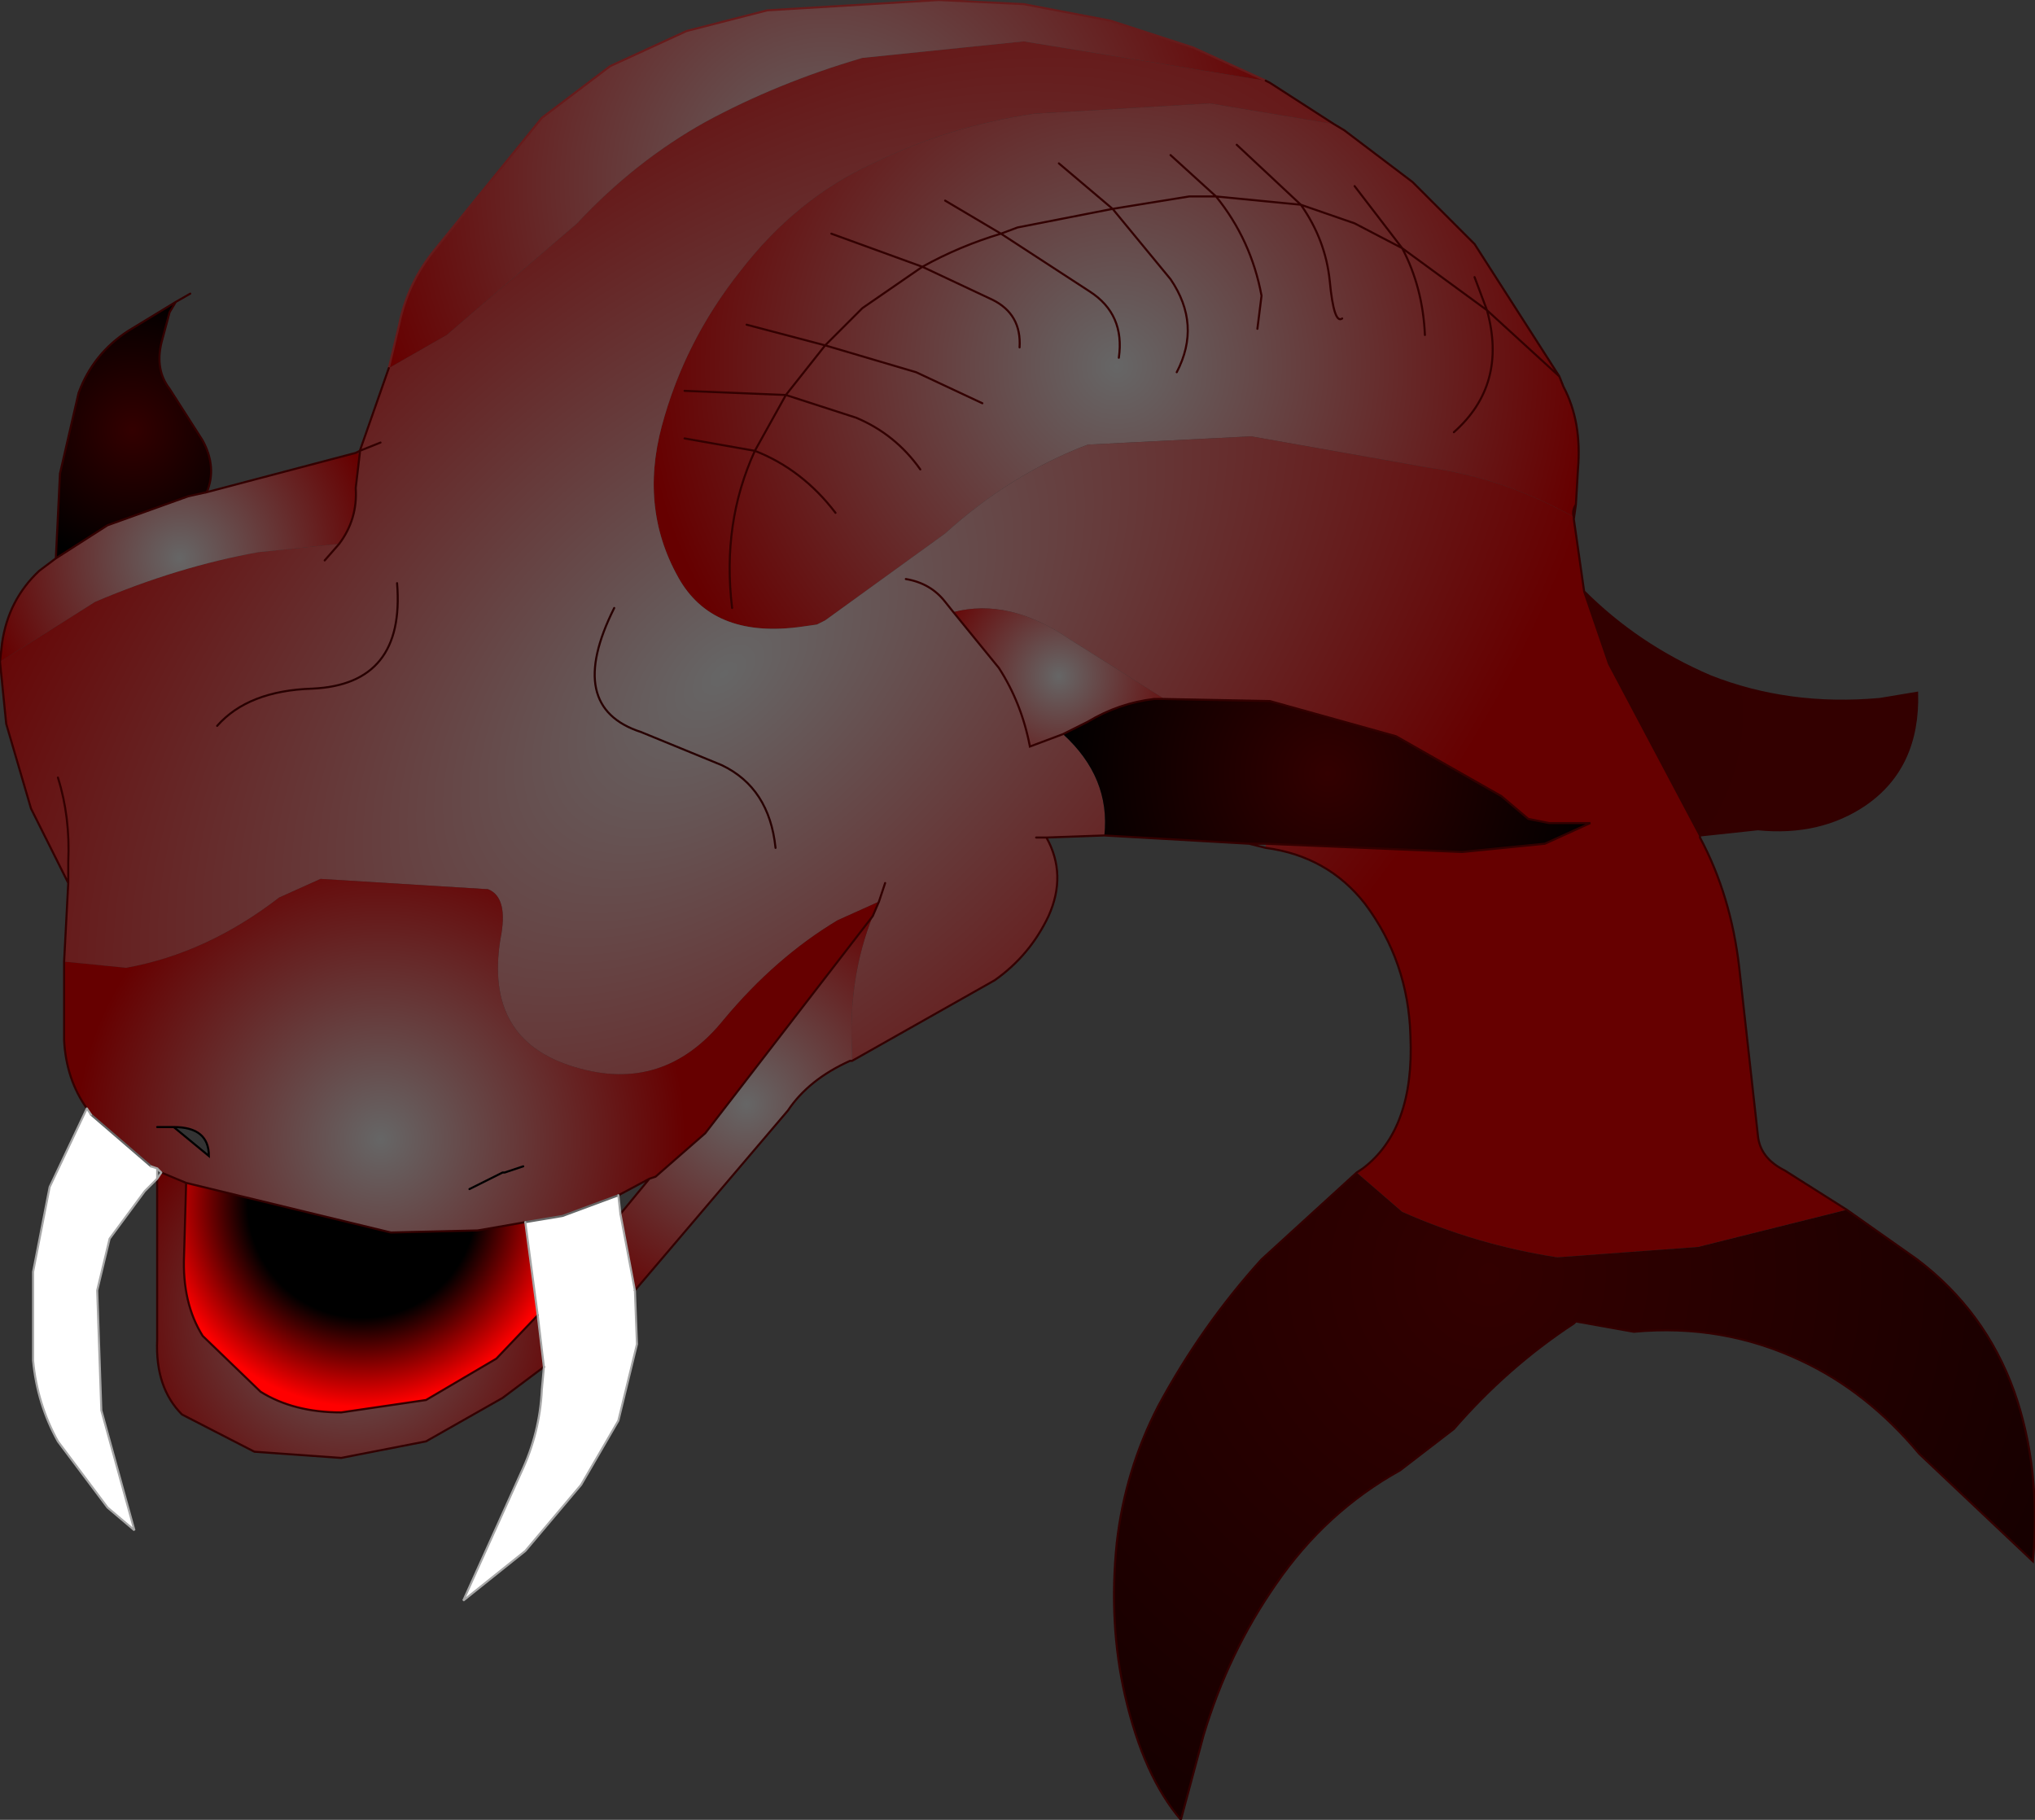 <svg xmlns="http://www.w3.org/2000/svg" viewBox="0 0 49.2 44.0" width="49.2" height="44"><rect x="0" y="0" width="49.2" height="44.0" fill="#333333" stroke="none"/><defs><radialGradient gradientUnits="userSpaceOnUse" r="819.2" cx="0" cy="0" spreadMethod="pad" gradientTransform="matrix(.014 0 0 .014 27 8.85)" id="a"><stop offset="0" stop-color="#666"/><stop offset="1" stop-color="#600"/></radialGradient><radialGradient gradientUnits="userSpaceOnUse" r="819.2" cx="0" cy="0" spreadMethod="pad" gradientTransform="matrix(.012 .014 -.024 .021 17.5 16.3)" id="b"><stop offset="0" stop-color="#666"/><stop offset="1" stop-color="#600"/></radialGradient><radialGradient gradientUnits="userSpaceOnUse" r="819.2" cx="0" cy="0" spreadMethod="pad" gradientTransform="matrix(.014 0 0 .014 20 4.45)" id="c"><stop offset="0" stop-color="#666"/><stop offset="1" stop-color="#600"/></radialGradient><radialGradient gradientUnits="userSpaceOnUse" r="819.2" cx="0" cy="0" spreadMethod="pad" gradientTransform="matrix(.004 0 0 .004 25.6 16.35)" id="d"><stop offset="0" stop-color="#666"/><stop offset="1" stop-color="#600"/></radialGradient><radialGradient gradientUnits="userSpaceOnUse" r="819.2" cx="0" cy="0" spreadMethod="pad" gradientTransform="matrix(.008 0 0 .008 32.1 18.7)" id="e"><stop offset="0" stop-color="#300"/><stop offset="1"/></radialGradient><radialGradient gradientUnits="userSpaceOnUse" r="819.2" cx="0" cy="0" fx="87942.4" fy="0" spreadMethod="repeat" gradientTransform="matrix(.006 0 0 .006 42.35 17.25)" id="f"><stop offset="0" stop-color="#300"/><stop offset="1"/></radialGradient><radialGradient gradientUnits="userSpaceOnUse" r="819.2" cx="0" cy="0" spreadMethod="pad" gradientTransform="matrix(.032 0 0 .032 36 30.8)" id="g"><stop offset="0" stop-color="#300"/><stop offset="1"/></radialGradient><radialGradient gradientUnits="userSpaceOnUse" r="819.2" cx="0" cy="0" spreadMethod="pad" gradientTransform="matrix(.004 0 0 .004 3.2 10.4)" id="h"><stop offset="0" stop-color="#300"/><stop offset="1"/></radialGradient><radialGradient gradientUnits="userSpaceOnUse" r="819.2" cx="0" cy="0" spreadMethod="pad" gradientTransform="matrix(.006 0 0 .006 4.35 13.5)" id="i"><stop offset="0" stop-color="#666"/><stop offset="1" stop-color="#600"/></radialGradient><radialGradient gradientUnits="userSpaceOnUse" r="819.2" cx="0" cy="0" spreadMethod="pad" gradientTransform="matrix(.009 0 0 .009 9.2 27.55)" id="j"><stop offset="0" stop-color="#666"/><stop offset="1" stop-color="#600"/></radialGradient><radialGradient gradientUnits="userSpaceOnUse" r="819.2" cx="0" cy="0" spreadMethod="pad" gradientTransform="matrix(.007 0 0 .007 18.05 26.7)" id="k"><stop offset="0" stop-color="#666"/><stop offset="1" stop-color="#600"/></radialGradient><radialGradient gradientUnits="userSpaceOnUse" r="819.2" cx="0" cy="0" spreadMethod="pad" gradientTransform="matrix(.007 0 0 .007 8.45 31.8)" id="l"><stop offset="0" stop-color="#666"/><stop offset="1" stop-color="#600"/></radialGradient><radialGradient gradientUnits="userSpaceOnUse" r="819.2" cx="0" cy="0" spreadMethod="pad" gradientTransform="matrix(.006 0 0 .006 8.75 29.1)" id="m"><stop offset=".561"/><stop offset="1" stop-color="#f00"/></radialGradient></defs><path fill="#fff" d="M15.35 31.2l.05 1.3-.45 1.85-.9 1.55-1.35 1.6-1.5 1.2 1.4-3.1q.45-.95.5-2l.05-.55L13 31.8l-.3-2.25.9-.15 1.35-.5.05.45.35 1.85M3.8 28.5l-.3.3-.85 1.15-.3 1.25.1 2.9.8 2.9-.65-.55-1.2-1.6q-.5-.9-.6-1.95v-2.15l.4-2.05.9-1.9.1.15 1.45 1.25.15.05v.25"/><path fill="url(#a)" d="M35.65 6.7l.3.8L33.9 6l-1.15-1.5L33.9 6l2.05 1.5-.3-.8m-3.2 1q-.2.15-.3-.9-.1-1-.7-1.85l1.3.45 1.15.6q.5.95.55 2.1-.05-1.15-.55-2.1l-1.15-.6-1.3-.45q.6.85.7 1.85.1 1.05.3.9m-.2-4.7l.25.15 1.65 1.25 1.5 1.5 2.05 3.2.1.25q.45.85.35 2l-.05.85q-.1.15-.05.3-1.7-.95-3.55-1.2l-4.25-.75-3.95.2q-1.85.7-3.45 2.15l-2.9 2.1-.2.1-.35.05q-2.1.3-2.95-1.1-1-1.7-.45-3.75t1.9-3.75q1.35-1.75 3.2-2.6 1.85-.9 3.9-1.2l4.25-.25 3 .5m-3.8 6q.6-1.15-.15-2.25l-1.4-1.7 1.85-.3h.65q.85 1.05 1.1 2.4l-.1.8.1-.8q-.25-1.35-1.1-2.4h-.65l-1.85.3 1.4 1.7q.75 1.1.15 2.25m6.7 1.45q1.3-1.15.8-2.95l1.75 1.6-1.75-1.6q.5 1.8-.8 2.95M20.1 5.65l2.2.8-1.45 1-.9.9-1.9-.5 1.9.5.9-.9 1.45-1-2.2-.8m4.55 2.75q.05-.8-.65-1.15l-1.7-.8q.9-.5 1.9-.8l2.15 1.4q.85.55.7 1.6.15-1.05-.7-1.6l-2.15-1.4q-1 .3-1.9.8l1.7.8q.7.35.65 1.15m-2.4 2.95q-.6-.85-1.55-1.25L19 9.55l.95-1.2 2.2.65 1.6.75-1.6-.75-2.2-.65-.95 1.2 1.7.55q.95.4 1.55 1.25m3.35-7.4l1.3 1.1-2.3.45-.4.15-1.35-.8 1.35.8.4-.15 2.3-.45-1.3-1.1m4.3-.45l1.55 1.45-2.05-.2-1.1-1 1.1 1 2.05.2L29.9 3.5M16.55 9.45l2.45.1-.75 1.35-1.7-.3 1.7.3.75-1.35-2.45-.1m1.15 5.25q-.25-2.05.55-3.8 1.15.45 1.95 1.5-.8-1.05-1.95-1.5-.8 1.75-.55 3.8"/><path fill="url(#b)" d="M41.1 20.2v.05q.75 1.4.95 3.15l.45 4.05q.05.55.65.85l1.5.95-3.6.9-3.4.25q-1.95-.3-3.75-1.1l-1.1-.95.15-.1q1.25-.95 1.15-3.2-.05-1.8-1.1-3.2-.9-1.15-2.4-1.35v-.1l4.75.2 2-.2 1.1-.5h-1l-.5-.1-.65-.55-2.55-1.45-3.05-.85-2.55-.05-2.3-1.45q-1.45-1-2.8-.65l1.1 1.35q.55.85.75 1.9l.8-.3q1.15 1.05 1 2.45l-1.4.05q.5.9.05 1.9-.45.95-1.3 1.55l-3.45 1.95v-.2q-.1-1.8.5-3.3l.15-.35-1 .45q-1.5.9-2.75 2.4-1.45 1.8-3.6 1.15-2.2-.65-1.8-3.1.2-1-.3-1.2l-4.05-.25-1 .45Q5 23.05 3.05 23.4l-1.5-.15.1-1.9-.9-1.8-.6-2.05L0 16l2.3-1.45q2-.85 3.95-1.2l1.95-.2q.45-.6.4-1.35l.1-.85v-.05l.7-2 1.4-.8 3.15-2.7q1.4-1.5 3.1-2.45Q18.8 2 20.85 1.4l3.9-.4 5.85.95.1.05 1.55 1-3-.5-4.25.25q-2.05.3-3.9 1.2-1.85.85-3.2 2.6-1.35 1.7-1.9 3.75-.55 2.05.45 3.75.85 1.4 2.95 1.1l.35-.05.2-.1 2.9-2.1q1.6-1.45 3.45-2.15l3.95-.2 4.25.75q1.85.25 3.55 1.2v.05l.2 1.4.05.35.6 1.75 2.2 4.15M9.2 10.7l-.5.2.5-.2M21.9 14q.6.1.95.55l.2.25-.2-.25q-.35-.45-.95-.55m3.4 6.25h-.25.25m-3.9 1.1l-.15.45.15-.45m-13.55-7.8l.35-.4-.35.4m-2.6 4q.75-.85 2.3-.9 2.25-.1 2.05-2.55.2 2.45-2.05 2.55-1.55.05-2.3.9M1.4 18.8q.3.95.25 2.05v.5-.5q.05-1.1-.25-2.05m17.35 1.7q-.15-1.45-1.3-2l-1.95-.8q-1.85-.6-.65-3-1.2 2.4.65 3l1.95.8q1.15.55 1.3 2"/><path fill="url(#c)" d="M30.6 1.95L24.75 1l-3.9.4q-2.05.6-3.8 1.55-1.7.95-3.1 2.45L10.8 8.1l-1.4.8.25-1.05q.2-1 .85-1.8l2.6-3.2 1.65-1.25L16.6.75l1.95-.5L22.7 0l2.05.1 2.1.4 2 .65 1.75.8"/><path fill="url(#d)" d="M28.15 16.9h-.25q-.85.1-1.6.55l-.6.3-.8.3q-.2-1.05-.75-1.9l-1.1-1.35q1.35-.35 2.8.65l2.3 1.45"/><path fill="url(#e)" d="M28.15 16.9l2.55.05 3.05.85 2.55 1.45.65.55.5.1h1l-1.1.5-2 .2-4.75-.2h-.4l-3.5-.2q.15-1.4-1-2.45l.6-.3q.75-.45 1.6-.55h.25"/><path fill="url(#f)" d="M38.3 14.3q1.3 1.3 3.05 2.05 1.9.75 4.1.55l.9-.15q.05 1.8-1.25 2.7-1.1.75-2.6.6l-1.4.15-2.2-4.15-.6-1.75"/><path fill="url(#g)" d="M44.65 29.25l1.7 1.2q1.65 1.25 2.35 3.2.65 1.85.45 4.1l-2.75-2.6q-1.25-1.5-2.85-2.25-1.9-.9-4.05-.7l-1.4-.25-.05.05q-1.6 1.05-2.9 2.55l-1.3 1q-1.8 1-3 2.75-1.15 1.65-1.75 3.65L28.55 44q-.9-1.05-1.35-3-.4-1.75-.2-3.7.2-1.75 1-3.3 1.05-1.95 2.5-3.55l2.3-2.1 1.1.95q1.8.8 3.75 1.1l3.4-.25 3.6-.9"/><path fill="url(#h)" d="M1.35 13.5l.1-2.05.45-1.95q.35-.95 1.2-1.5l1.15-.7-.15.25-.2.75q-.15.65.2 1.1l.8 1.25q.35.65.1 1.25l-.45.1-1.95.7-1.25.8"/><path fill="url(#i)" d="M1.35 13.5l1.25-.8 1.95-.7.45-.1 3.6-.95h.1l-.1.85q.05.75-.4 1.35l-1.95.2q-1.95.35-3.95 1.2L0 16l.05-.45q.15-1.05.9-1.75l.4-.3"/><path fill="url(#j)" d="M2.1 26.8q-.5-.7-.55-1.65v-1.9l1.5.15q1.95-.35 3.7-1.7l1-.45 4.05.25q.5.2.3 1.2-.4 2.45 1.8 3.1 2.15.65 3.6-1.15 1.25-1.5 2.75-2.4l1-.45-.15.35-4.05 5.25-1.2 1.05-.15.05-.75.4-1.35.5-.9.15-1.15.2-2.1.05-4.95-1.2-.6-.25-.1-.1-.15-.05-1.45-1.25-.1-.15m10.55 1.4l-.45.15h-.05l-.8.4.8-.4h.05l.45-.15m-8.45-.95h-.4.4l.85.7q0-.7-.85-.7"/><path fill="url(#k)" d="M20.6 25.65h-.05q-1 .45-1.5 1.2l-3.7 4.35-.35-1.85.7-.85.15-.05 1.2-1.05 4.05-5.25q-.6 1.5-.5 3.3v.2"/><path fill="url(#l)" d="M13.15 33.05l-1 .75-1.85 1.05-2.05.4-2.1-.15-1.75-.9q-.65-.65-.6-1.8v-3.9l.1-.15.6.25-.05 1.75q-.05 1.15.45 1.95l1.4 1.35q.8.5 1.95.5l2.05-.3 1.7-1 1-1.05.15 1.25"/><path fill="url(#m)" d="M4.5 28.6l4.95 1.2 2.1-.05 1.15-.2.3 2.25-1 1.05-1.7 1-2.05.3q-1.15 0-1.95-.5L4.9 32.3q-.5-.8-.45-1.95l.05-1.75"/><path fill="none" stroke="#000" stroke-width=".05" stroke-linecap="round" stroke-miterlimit="3" d="M11.35 28.75l.8-.4h.05l.45-.15m-8.85-.95h.4q.85 0 .85.7l-.85-.7"/><path fill="none" stroke="#661B1B" stroke-width=".05" stroke-linecap="round" stroke-miterlimit="3" d="M30.6 1.95l-1.75-.8-2-.65-2.1-.4L22.7 0l-4.15.25-1.95.5-1.85.85-1.65 1.25-2.6 3.2q-.65.8-.85 1.8L9.4 8.9"/><path fill="none" stroke="#320000" stroke-width=".05" stroke-linecap="round" stroke-miterlimit="3" d="M9.4 8.9l-.7 2 .5-.2m29.1 3.6q1.3 1.3 3.05 2.05 1.9.75 4.1.55l.9-.15q.05 1.8-1.25 2.7-1.1.75-2.6.6l-1.4.15v.05q.75 1.4.95 3.15l.45 4.05q.05.55.65.85l1.5.95 1.7 1.2q1.65 1.25 2.35 3.2.65 1.85.45 4.1l-2.75-2.6q-1.25-1.5-2.85-2.25-1.9-.9-4.05-.7l-1.4-.25-.05.05q-1.6 1.05-2.9 2.55l-1.3 1q-1.8 1-3 2.75-1.15 1.65-1.75 3.65L28.55 44q-.9-1.05-1.35-3-.4-1.75-.2-3.7.2-1.75 1-3.3 1.05-1.95 2.5-3.55l2.3-2.1.15-.1q1.25-.95 1.15-3.2-.05-1.8-1.1-3.2-.9-1.15-2.4-1.35l-.4-.1-3.5-.2-1.4.05q.5.9.05 1.9-.45.95-1.3 1.55l-3.45 1.95h-.05q-1 .45-1.5 1.2l-3.7 4.35m-2.2 1.85l-1 .75-1.85 1.05-2.05.4-2.1-.15-1.75-.9q-.65-.65-.6-1.8v-3.9m-1.7-1.7q-.5-.7-.55-1.65v-1.9l.1-1.9-.9-1.8-.6-2.05L0 16l.05-.45q.15-1.05.9-1.75l.4-.3.1-2.05.45-1.95q.35-.95 1.2-1.5l1.15-.7.35-.2m29.85 1Q34.4 6.95 33.9 6l-1.15-.6-1.3-.45q.6.85.7 1.85.1 1.05.3.9m.3-3.2L33.9 6l2.05 1.5-.3-.8M32.25 3L30.7 2l-.1-.05m7.1 7.15l-2.05-3.2-1.5-1.5-1.65-1.25-.25-.15m5.8 9.5q-.05-.15.05-.3l.05-.85q.1-1.15-.35-2l-.1-.25-1.75-1.6q.5 1.8-.8 2.95m-4.75-2.5l.1-.8q-.25-1.35-1.1-2.4h-.65l-1.85.3 1.4 1.7q.75 1.1.15 2.25m-.15-5.25l1.1 1 2.05.2L29.9 3.5m-7.05 1.35l1.35.8.4-.15 2.3-.45-1.3-1.1m-1.85 5.8L22.15 9l-2.2-.65-.95 1.2 1.7.55q.95.4 1.55 1.25m4.8-2.7q.15-1.05-.7-1.6l-2.15-1.4q-1 .3-1.9.8l1.7.8q.7.35.65 1.15m-6.6-.55l1.9.5.9-.9 1.45-1-2.2-.8m5.6 12.1l.6-.3q.75-.45 1.6-.55h.25m-5.1-2.1l1.1 1.35q.55.85.75 1.9l.8-.3m-2.65-2.95l-.2-.25q-.35-.45-.95-.55m-.8 8.15l.15-.35.15-.45m3.65-1.1h.25m12.75-7.75v.05l.05-.35m3 8l-2.2-4.15-.6-1.75-.05-.35-.2-1.4M30.6 20.4l4.75.2 2-.2 1.1-.5h-1l-.5-.1-.65-.55-2.55-1.45-3.05-.85-2.55-.05m2.45 3.5h-.4m-13.65-9.8l1.7.3.75-1.35-2.45-.1M4.25 7.3l-.15.25-.2.75q-.15.65.2 1.1l.8 1.25q.35.65.1 1.25l3.6-.95.1-.05v.05l-.1.85q.05.75-.4 1.35l-.35.4m-6.5-.05l1.25-.8 1.95-.7.45-.1m-3.35 9.45v-.5q.05-1.1-.25-2.05m18.8-6.4q-.8-1.05-1.95-1.5-.8 1.75-.55 3.8m3.4 7.45l-4.05 5.25-1.2 1.05-.15.05-.7.85m-.05-.45l.75-.4m-11.2.1l4.95 1.2 2.1-.05 1.15-.2m.3 2.25l-1 1.05-1.7 1-2.05.3q-1.15 0-1.95-.5L4.9 32.3q-.5-.8-.45-1.95l.05-1.75-.6-.25"/><path fill="none" stroke="#666" stroke-width=".05" stroke-linecap="round" stroke-miterlimit="3" d="M12.7 29.55l.9-.15 1.35-.5m-11.3-.7L2.2 26.95"/><path fill="none" stroke="#270000" stroke-width=".05" stroke-linecap="round" stroke-miterlimit="3" d="M9.6 14.1q.2 2.45-2.05 2.55-1.55.05-2.3.9m9.6-2.85q-1.2 2.4.65 3l1.95.8q1.15.55 1.3 2"/><path fill="none" stroke="#A6A6A6" stroke-width=".05" stroke-linecap="round" stroke-miterlimit="3" d="M15.35 31.2l.05 1.3-.45 1.85-.9 1.55-1.35 1.6-1.5 1.2 1.4-3.1q.45-.95.5-2l.05-.55M3.8 28.5l-.3.3-.85 1.15-.3 1.25.1 2.9.8 2.9-.65-.55-1.2-1.6q-.5-.9-.6-1.95v-2.15l.4-2.05.9-1.9M15 29.35l.35 1.85m-.4-2.3l.05.45m-2.3.2l.3 2.25.15 1.25m-9.25-4.7l-.1.15v-.25l-.15-.05M2.2 26.95l-.1-.15m1.8 1.55l-.1-.1"/></svg>